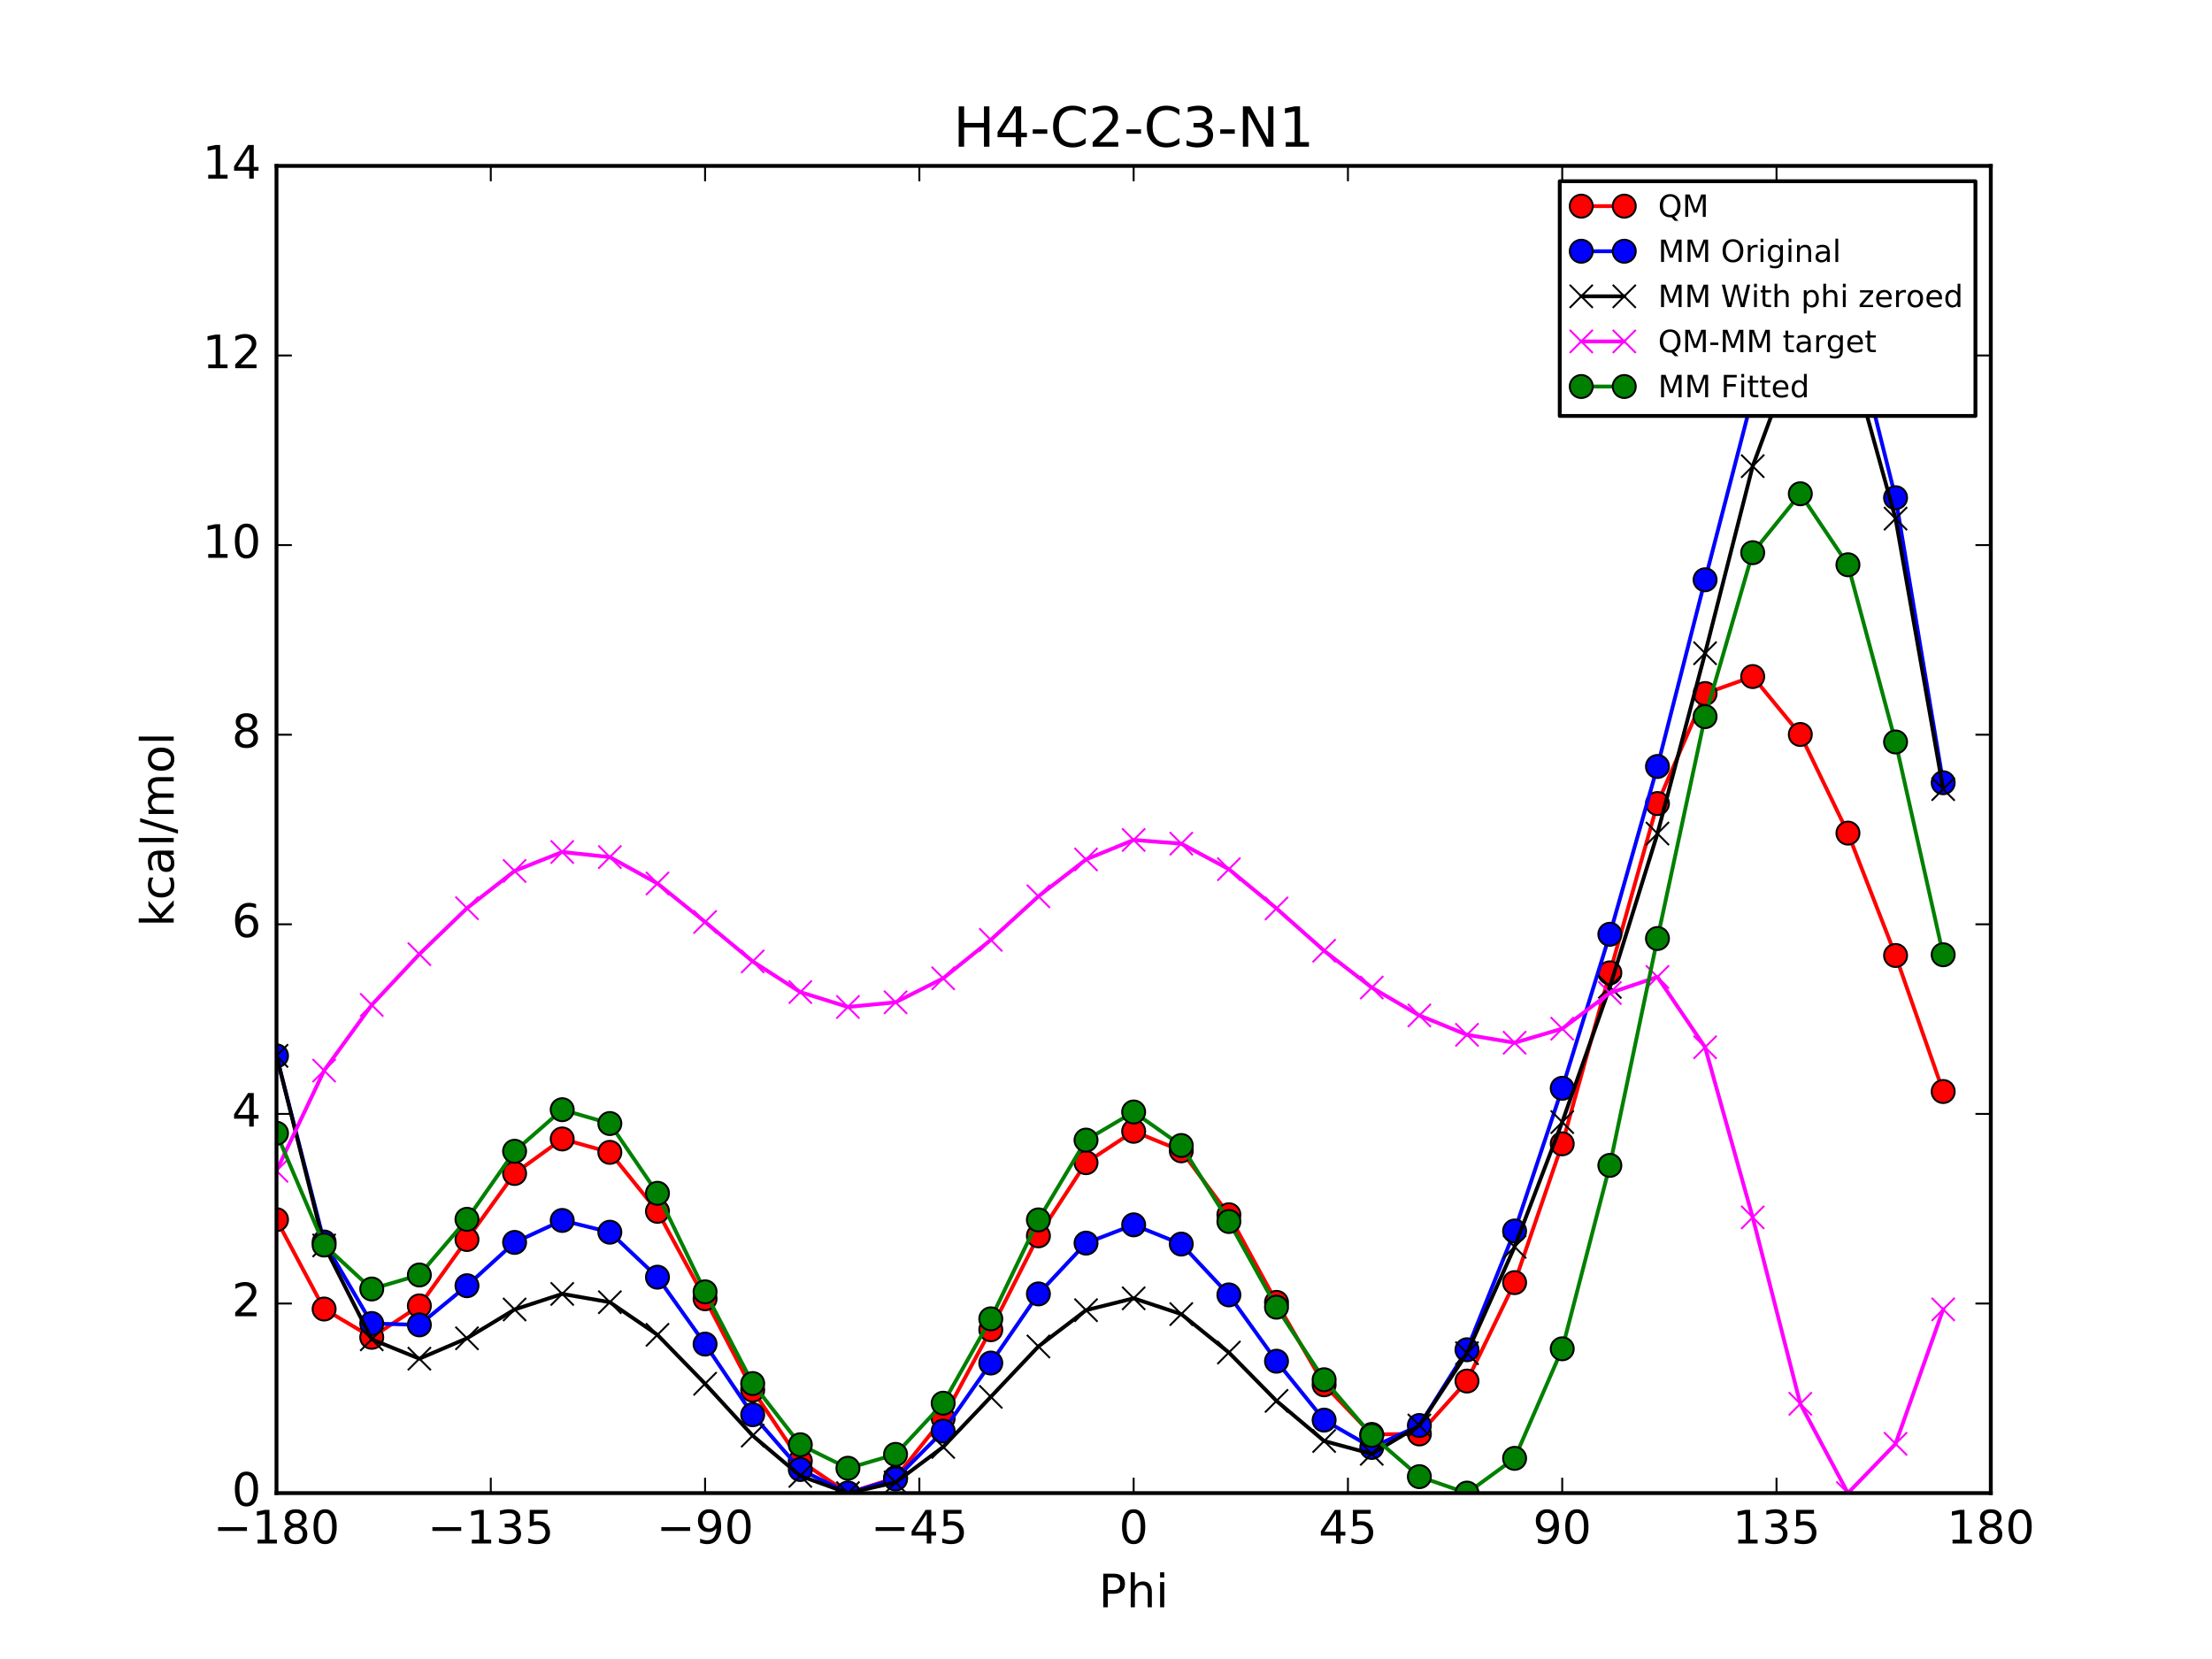 <?xml version="1.0" encoding="utf-8" standalone="no"?>
<!DOCTYPE svg PUBLIC "-//W3C//DTD SVG 1.1//EN"
  "http://www.w3.org/Graphics/SVG/1.1/DTD/svg11.dtd">
<!-- Created with matplotlib (http://matplotlib.org/) -->
<svg height="432pt" version="1.1" viewBox="0 0 576 432" width="576pt" xmlns="http://www.w3.org/2000/svg" xmlns:xlink="http://www.w3.org/1999/xlink">
 <defs>
  <style type="text/css">
*{stroke-linecap:butt;stroke-linejoin:round;stroke-miterlimit:100000;}
  </style>
 </defs>
 <g id="figure_1">
  <g id="patch_1">
   <path d="M 0 432 
L 576 432 
L 576 0 
L 0 0 
z
" style="fill:#ffffff;"/>
  </g>
  <g id="axes_1">
   <g id="patch_2">
    <path d="M 72 388.8 
L 518.4 388.8 
L 518.4 43.2 
L 72 43.2 
z
" style="fill:#ffffff;"/>
   </g>
   <g id="line2d_1">
    <path clip-path="url(#pd056f10417)" d="M 72 317.593 
L 84.4 340.87 
L 96.8 348.231 
L 109.2 340.047 
L 121.6 322.767 
L 134 305.57 
L 146.4 296.583 
L 158.8 300.067 
L 171.2 315.427 
L 183.6 338.194 
L 196 361.983 
L 208.4 380.447 
L 220.8 388.8 
L 233.2 384.807 
L 245.6 369.32 
L 258 346.264 
L 270.4 321.808 
L 282.8 302.76 
L 295.2 294.588 
L 307.6 299.667 
L 320 316.321 
L 332.4 339.134 
L 344.8 360.598 
L 357.2 373.521 
L 369.6 373.401 
L 382 359.623 
L 394.4 333.989 
L 406.8 297.847 
L 419.2 253.33 
L 431.6 209.239 
L 444 180.597 
L 456.4 176.173 
L 468.8 191.254 
L 481.2 216.94 
L 493.6 248.807 
L 506 284.229 
" style="fill:none;stroke:#ff0000;stroke-linecap:square;"/>
    <defs>
     <path d="M 0 3 
C 0.796 3 1.559 2.684 2.121 2.121 
C 2.684 1.559 3 0.796 3 0 
C 3 -0.796 2.684 -1.559 2.121 -2.121 
C 1.559 -2.684 0.796 -3 0 -3 
C -0.796 -3 -1.559 -2.684 -2.121 -2.121 
C -2.684 -1.559 -3 -0.796 -3 0 
C -3 0.796 -2.684 1.559 -2.121 2.121 
C -1.559 2.684 -0.796 3 0 3 
z
" id="m672ac091f4" style="stroke:#000000;stroke-width:0.5;"/>
    </defs>
    <g clip-path="url(#pd056f10417)">
     <use style="fill:#ff0000;stroke:#000000;stroke-width:0.5;" x="72" xlink:href="#m672ac091f4" y="317.593"/>
     <use style="fill:#ff0000;stroke:#000000;stroke-width:0.5;" x="84.4" xlink:href="#m672ac091f4" y="340.87"/>
     <use style="fill:#ff0000;stroke:#000000;stroke-width:0.5;" x="96.8" xlink:href="#m672ac091f4" y="348.231"/>
     <use style="fill:#ff0000;stroke:#000000;stroke-width:0.5;" x="109.2" xlink:href="#m672ac091f4" y="340.047"/>
     <use style="fill:#ff0000;stroke:#000000;stroke-width:0.5;" x="121.6" xlink:href="#m672ac091f4" y="322.767"/>
     <use style="fill:#ff0000;stroke:#000000;stroke-width:0.5;" x="134" xlink:href="#m672ac091f4" y="305.57"/>
     <use style="fill:#ff0000;stroke:#000000;stroke-width:0.5;" x="146.4" xlink:href="#m672ac091f4" y="296.583"/>
     <use style="fill:#ff0000;stroke:#000000;stroke-width:0.5;" x="158.8" xlink:href="#m672ac091f4" y="300.067"/>
     <use style="fill:#ff0000;stroke:#000000;stroke-width:0.5;" x="171.2" xlink:href="#m672ac091f4" y="315.427"/>
     <use style="fill:#ff0000;stroke:#000000;stroke-width:0.5;" x="183.6" xlink:href="#m672ac091f4" y="338.194"/>
     <use style="fill:#ff0000;stroke:#000000;stroke-width:0.5;" x="196" xlink:href="#m672ac091f4" y="361.983"/>
     <use style="fill:#ff0000;stroke:#000000;stroke-width:0.5;" x="208.4" xlink:href="#m672ac091f4" y="380.447"/>
     <use style="fill:#ff0000;stroke:#000000;stroke-width:0.5;" x="220.8" xlink:href="#m672ac091f4" y="388.8"/>
     <use style="fill:#ff0000;stroke:#000000;stroke-width:0.5;" x="233.2" xlink:href="#m672ac091f4" y="384.807"/>
     <use style="fill:#ff0000;stroke:#000000;stroke-width:0.5;" x="245.6" xlink:href="#m672ac091f4" y="369.32"/>
     <use style="fill:#ff0000;stroke:#000000;stroke-width:0.5;" x="258" xlink:href="#m672ac091f4" y="346.264"/>
     <use style="fill:#ff0000;stroke:#000000;stroke-width:0.5;" x="270.4" xlink:href="#m672ac091f4" y="321.808"/>
     <use style="fill:#ff0000;stroke:#000000;stroke-width:0.5;" x="282.8" xlink:href="#m672ac091f4" y="302.76"/>
     <use style="fill:#ff0000;stroke:#000000;stroke-width:0.5;" x="295.2" xlink:href="#m672ac091f4" y="294.588"/>
     <use style="fill:#ff0000;stroke:#000000;stroke-width:0.5;" x="307.6" xlink:href="#m672ac091f4" y="299.667"/>
     <use style="fill:#ff0000;stroke:#000000;stroke-width:0.5;" x="320" xlink:href="#m672ac091f4" y="316.321"/>
     <use style="fill:#ff0000;stroke:#000000;stroke-width:0.5;" x="332.4" xlink:href="#m672ac091f4" y="339.134"/>
     <use style="fill:#ff0000;stroke:#000000;stroke-width:0.5;" x="344.8" xlink:href="#m672ac091f4" y="360.598"/>
     <use style="fill:#ff0000;stroke:#000000;stroke-width:0.5;" x="357.2" xlink:href="#m672ac091f4" y="373.521"/>
     <use style="fill:#ff0000;stroke:#000000;stroke-width:0.5;" x="369.6" xlink:href="#m672ac091f4" y="373.401"/>
     <use style="fill:#ff0000;stroke:#000000;stroke-width:0.5;" x="382" xlink:href="#m672ac091f4" y="359.623"/>
     <use style="fill:#ff0000;stroke:#000000;stroke-width:0.5;" x="394.4" xlink:href="#m672ac091f4" y="333.989"/>
     <use style="fill:#ff0000;stroke:#000000;stroke-width:0.5;" x="406.8" xlink:href="#m672ac091f4" y="297.847"/>
     <use style="fill:#ff0000;stroke:#000000;stroke-width:0.5;" x="419.2" xlink:href="#m672ac091f4" y="253.33"/>
     <use style="fill:#ff0000;stroke:#000000;stroke-width:0.5;" x="431.6" xlink:href="#m672ac091f4" y="209.239"/>
     <use style="fill:#ff0000;stroke:#000000;stroke-width:0.5;" x="444" xlink:href="#m672ac091f4" y="180.597"/>
     <use style="fill:#ff0000;stroke:#000000;stroke-width:0.5;" x="456.4" xlink:href="#m672ac091f4" y="176.173"/>
     <use style="fill:#ff0000;stroke:#000000;stroke-width:0.5;" x="468.8" xlink:href="#m672ac091f4" y="191.254"/>
     <use style="fill:#ff0000;stroke:#000000;stroke-width:0.5;" x="481.2" xlink:href="#m672ac091f4" y="216.94"/>
     <use style="fill:#ff0000;stroke:#000000;stroke-width:0.5;" x="493.6" xlink:href="#m672ac091f4" y="248.807"/>
     <use style="fill:#ff0000;stroke:#000000;stroke-width:0.5;" x="506" xlink:href="#m672ac091f4" y="284.229"/>
    </g>
   </g>
   <g id="line2d_2">
    <path clip-path="url(#pd056f10417)" d="M 72 274.937 
L 84.4 323.409 
L 96.8 344.635 
L 109.2 344.995 
L 121.6 334.799 
L 134 323.522 
L 146.4 317.8 
L 158.8 320.861 
L 171.2 332.574 
L 183.6 349.997 
L 196 368.393 
L 208.4 382.655 
L 220.8 388.8 
L 233.2 385.119 
L 245.6 372.659 
L 258 354.934 
L 270.4 336.932 
L 282.8 323.704 
L 295.2 318.946 
L 307.6 323.954 
L 320 337.187 
L 332.4 354.458 
L 344.8 369.791 
L 357.2 376.912 
L 369.6 371.196 
L 382 351.471 
L 394.4 320.553 
L 406.8 283.388 
L 419.2 243.283 
L 431.6 199.588 
L 444 150.971 
L 456.4 103.154 
L 468.8 72.905 
L 481.2 80.02 
L 493.6 129.603 
L 506 203.823 
" style="fill:none;stroke:#0000ff;stroke-linecap:square;"/>
    <defs>
     <path d="M 0 3 
C 0.796 3 1.559 2.684 2.121 2.121 
C 2.684 1.559 3 0.796 3 0 
C 3 -0.796 2.684 -1.559 2.121 -2.121 
C 1.559 -2.684 0.796 -3 0 -3 
C -0.796 -3 -1.559 -2.684 -2.121 -2.121 
C -2.684 -1.559 -3 -0.796 -3 0 
C -3 0.796 -2.684 1.559 -2.121 2.121 
C -1.559 2.684 -0.796 3 0 3 
z
" id="m384db925ff" style="stroke:#000000;stroke-width:0.5;"/>
    </defs>
    <g clip-path="url(#pd056f10417)">
     <use style="fill:#0000ff;stroke:#000000;stroke-width:0.5;" x="72" xlink:href="#m384db925ff" y="274.937"/>
     <use style="fill:#0000ff;stroke:#000000;stroke-width:0.5;" x="84.4" xlink:href="#m384db925ff" y="323.409"/>
     <use style="fill:#0000ff;stroke:#000000;stroke-width:0.5;" x="96.8" xlink:href="#m384db925ff" y="344.635"/>
     <use style="fill:#0000ff;stroke:#000000;stroke-width:0.5;" x="109.2" xlink:href="#m384db925ff" y="344.995"/>
     <use style="fill:#0000ff;stroke:#000000;stroke-width:0.5;" x="121.6" xlink:href="#m384db925ff" y="334.799"/>
     <use style="fill:#0000ff;stroke:#000000;stroke-width:0.5;" x="134" xlink:href="#m384db925ff" y="323.522"/>
     <use style="fill:#0000ff;stroke:#000000;stroke-width:0.5;" x="146.4" xlink:href="#m384db925ff" y="317.8"/>
     <use style="fill:#0000ff;stroke:#000000;stroke-width:0.5;" x="158.8" xlink:href="#m384db925ff" y="320.861"/>
     <use style="fill:#0000ff;stroke:#000000;stroke-width:0.5;" x="171.2" xlink:href="#m384db925ff" y="332.574"/>
     <use style="fill:#0000ff;stroke:#000000;stroke-width:0.5;" x="183.6" xlink:href="#m384db925ff" y="349.997"/>
     <use style="fill:#0000ff;stroke:#000000;stroke-width:0.5;" x="196" xlink:href="#m384db925ff" y="368.393"/>
     <use style="fill:#0000ff;stroke:#000000;stroke-width:0.5;" x="208.4" xlink:href="#m384db925ff" y="382.655"/>
     <use style="fill:#0000ff;stroke:#000000;stroke-width:0.5;" x="220.8" xlink:href="#m384db925ff" y="388.8"/>
     <use style="fill:#0000ff;stroke:#000000;stroke-width:0.5;" x="233.2" xlink:href="#m384db925ff" y="385.119"/>
     <use style="fill:#0000ff;stroke:#000000;stroke-width:0.5;" x="245.6" xlink:href="#m384db925ff" y="372.659"/>
     <use style="fill:#0000ff;stroke:#000000;stroke-width:0.5;" x="258" xlink:href="#m384db925ff" y="354.934"/>
     <use style="fill:#0000ff;stroke:#000000;stroke-width:0.5;" x="270.4" xlink:href="#m384db925ff" y="336.932"/>
     <use style="fill:#0000ff;stroke:#000000;stroke-width:0.5;" x="282.8" xlink:href="#m384db925ff" y="323.704"/>
     <use style="fill:#0000ff;stroke:#000000;stroke-width:0.5;" x="295.2" xlink:href="#m384db925ff" y="318.946"/>
     <use style="fill:#0000ff;stroke:#000000;stroke-width:0.5;" x="307.6" xlink:href="#m384db925ff" y="323.954"/>
     <use style="fill:#0000ff;stroke:#000000;stroke-width:0.5;" x="320" xlink:href="#m384db925ff" y="337.187"/>
     <use style="fill:#0000ff;stroke:#000000;stroke-width:0.5;" x="332.4" xlink:href="#m384db925ff" y="354.458"/>
     <use style="fill:#0000ff;stroke:#000000;stroke-width:0.5;" x="344.8" xlink:href="#m384db925ff" y="369.791"/>
     <use style="fill:#0000ff;stroke:#000000;stroke-width:0.5;" x="357.2" xlink:href="#m384db925ff" y="376.912"/>
     <use style="fill:#0000ff;stroke:#000000;stroke-width:0.5;" x="369.6" xlink:href="#m384db925ff" y="371.196"/>
     <use style="fill:#0000ff;stroke:#000000;stroke-width:0.5;" x="382" xlink:href="#m384db925ff" y="351.471"/>
     <use style="fill:#0000ff;stroke:#000000;stroke-width:0.5;" x="394.4" xlink:href="#m384db925ff" y="320.553"/>
     <use style="fill:#0000ff;stroke:#000000;stroke-width:0.5;" x="406.8" xlink:href="#m384db925ff" y="283.388"/>
     <use style="fill:#0000ff;stroke:#000000;stroke-width:0.5;" x="419.2" xlink:href="#m384db925ff" y="243.283"/>
     <use style="fill:#0000ff;stroke:#000000;stroke-width:0.5;" x="431.6" xlink:href="#m384db925ff" y="199.588"/>
     <use style="fill:#0000ff;stroke:#000000;stroke-width:0.5;" x="444" xlink:href="#m384db925ff" y="150.971"/>
     <use style="fill:#0000ff;stroke:#000000;stroke-width:0.5;" x="456.4" xlink:href="#m384db925ff" y="103.154"/>
     <use style="fill:#0000ff;stroke:#000000;stroke-width:0.5;" x="468.8" xlink:href="#m384db925ff" y="72.905"/>
     <use style="fill:#0000ff;stroke:#000000;stroke-width:0.5;" x="481.2" xlink:href="#m384db925ff" y="80.02"/>
     <use style="fill:#0000ff;stroke:#000000;stroke-width:0.5;" x="493.6" xlink:href="#m384db925ff" y="129.603"/>
     <use style="fill:#0000ff;stroke:#000000;stroke-width:0.5;" x="506" xlink:href="#m384db925ff" y="203.823"/>
    </g>
   </g>
   <g id="line2d_3">
    <path clip-path="url(#pd056f10417)" d="M 72 274.937 
L 84.4 324.308 
L 96.8 348.756 
L 109.2 353.797 
L 121.6 348.486 
L 134 340.991 
L 146.4 336.933 
L 158.8 339.094 
L 171.2 347.586 
L 183.6 360.328 
L 196 373.838 
L 208.4 384.319 
L 220.8 388.8 
L 233.2 386.018 
L 245.6 376.779 
L 258 363.735 
L 270.4 350.619 
L 282.8 341.172 
L 295.2 338.078 
L 307.6 342.188 
L 320 352.198 
L 332.4 364.789 
L 344.8 375.236 
L 357.2 378.576 
L 369.6 371.196 
L 382 352.371 
L 394.4 324.673 
L 406.8 292.189 
L 419.2 256.97 
L 431.6 217.056 
L 444 170.103 
L 456.4 121.387 
L 468.8 87.917 
L 481.2 90.351 
L 493.6 135.048 
L 506 205.487 
" style="fill:none;stroke:#000000;stroke-linecap:square;"/>
    <defs>
     <path d="M -3 3 
L 3 -3 
M -3 -3 
L 3 3 
" id="m8e2f7169d7" style="stroke:#000000;stroke-width:0.5;"/>
    </defs>
    <g clip-path="url(#pd056f10417)">
     <use style="stroke:#000000;stroke-width:0.5;" x="72" xlink:href="#m8e2f7169d7" y="274.937"/>
     <use style="stroke:#000000;stroke-width:0.5;" x="84.4" xlink:href="#m8e2f7169d7" y="324.308"/>
     <use style="stroke:#000000;stroke-width:0.5;" x="96.8" xlink:href="#m8e2f7169d7" y="348.756"/>
     <use style="stroke:#000000;stroke-width:0.5;" x="109.2" xlink:href="#m8e2f7169d7" y="353.797"/>
     <use style="stroke:#000000;stroke-width:0.5;" x="121.6" xlink:href="#m8e2f7169d7" y="348.486"/>
     <use style="stroke:#000000;stroke-width:0.5;" x="134" xlink:href="#m8e2f7169d7" y="340.991"/>
     <use style="stroke:#000000;stroke-width:0.5;" x="146.4" xlink:href="#m8e2f7169d7" y="336.933"/>
     <use style="stroke:#000000;stroke-width:0.5;" x="158.8" xlink:href="#m8e2f7169d7" y="339.094"/>
     <use style="stroke:#000000;stroke-width:0.5;" x="171.2" xlink:href="#m8e2f7169d7" y="347.586"/>
     <use style="stroke:#000000;stroke-width:0.5;" x="183.6" xlink:href="#m8e2f7169d7" y="360.328"/>
     <use style="stroke:#000000;stroke-width:0.5;" x="196" xlink:href="#m8e2f7169d7" y="373.838"/>
     <use style="stroke:#000000;stroke-width:0.5;" x="208.4" xlink:href="#m8e2f7169d7" y="384.319"/>
     <use style="stroke:#000000;stroke-width:0.5;" x="220.8" xlink:href="#m8e2f7169d7" y="388.8"/>
     <use style="stroke:#000000;stroke-width:0.5;" x="233.2" xlink:href="#m8e2f7169d7" y="386.018"/>
     <use style="stroke:#000000;stroke-width:0.5;" x="245.6" xlink:href="#m8e2f7169d7" y="376.779"/>
     <use style="stroke:#000000;stroke-width:0.5;" x="258" xlink:href="#m8e2f7169d7" y="363.735"/>
     <use style="stroke:#000000;stroke-width:0.5;" x="270.4" xlink:href="#m8e2f7169d7" y="350.619"/>
     <use style="stroke:#000000;stroke-width:0.5;" x="282.8" xlink:href="#m8e2f7169d7" y="341.172"/>
     <use style="stroke:#000000;stroke-width:0.5;" x="295.2" xlink:href="#m8e2f7169d7" y="338.078"/>
     <use style="stroke:#000000;stroke-width:0.5;" x="307.6" xlink:href="#m8e2f7169d7" y="342.188"/>
     <use style="stroke:#000000;stroke-width:0.5;" x="320" xlink:href="#m8e2f7169d7" y="352.198"/>
     <use style="stroke:#000000;stroke-width:0.5;" x="332.4" xlink:href="#m8e2f7169d7" y="364.789"/>
     <use style="stroke:#000000;stroke-width:0.5;" x="344.8" xlink:href="#m8e2f7169d7" y="375.236"/>
     <use style="stroke:#000000;stroke-width:0.5;" x="357.2" xlink:href="#m8e2f7169d7" y="378.576"/>
     <use style="stroke:#000000;stroke-width:0.5;" x="369.6" xlink:href="#m8e2f7169d7" y="371.196"/>
     <use style="stroke:#000000;stroke-width:0.5;" x="382" xlink:href="#m8e2f7169d7" y="352.371"/>
     <use style="stroke:#000000;stroke-width:0.5;" x="394.4" xlink:href="#m8e2f7169d7" y="324.673"/>
     <use style="stroke:#000000;stroke-width:0.5;" x="406.8" xlink:href="#m8e2f7169d7" y="292.189"/>
     <use style="stroke:#000000;stroke-width:0.5;" x="419.2" xlink:href="#m8e2f7169d7" y="256.97"/>
     <use style="stroke:#000000;stroke-width:0.5;" x="431.6" xlink:href="#m8e2f7169d7" y="217.056"/>
     <use style="stroke:#000000;stroke-width:0.5;" x="444" xlink:href="#m8e2f7169d7" y="170.103"/>
     <use style="stroke:#000000;stroke-width:0.5;" x="456.4" xlink:href="#m8e2f7169d7" y="121.387"/>
     <use style="stroke:#000000;stroke-width:0.5;" x="468.8" xlink:href="#m8e2f7169d7" y="87.917"/>
     <use style="stroke:#000000;stroke-width:0.5;" x="481.2" xlink:href="#m8e2f7169d7" y="90.351"/>
     <use style="stroke:#000000;stroke-width:0.5;" x="493.6" xlink:href="#m8e2f7169d7" y="135.048"/>
     <use style="stroke:#000000;stroke-width:0.5;" x="506" xlink:href="#m8e2f7169d7" y="205.487"/>
    </g>
   </g>
   <g id="line2d_4">
    <path clip-path="url(#pd056f10417)" d="M 72 304.867 
L 84.4 278.774 
L 96.8 261.686 
L 109.2 248.461 
L 121.6 236.492 
L 134 226.791 
L 146.4 221.861 
L 158.8 223.184 
L 171.2 230.053 
L 183.6 240.078 
L 196 250.356 
L 208.4 258.339 
L 220.8 262.211 
L 233.2 261 
L 245.6 254.752 
L 258 244.74 
L 270.4 233.401 
L 282.8 223.799 
L 295.2 218.721 
L 307.6 219.691 
L 320 226.334 
L 332.4 236.557 
L 344.8 247.573 
L 357.2 257.156 
L 369.6 264.416 
L 382 269.463 
L 394.4 271.526 
L 406.8 267.869 
L 419.2 258.572 
L 431.6 254.395 
L 444 272.705 
L 456.4 316.997 
L 468.8 365.548 
L 481.2 388.8 
L 493.6 375.97 
L 506 340.953 
" style="fill:none;stroke:#ff00ff;stroke-linecap:square;"/>
    <defs>
     <path d="M -3 3 
L 3 -3 
M -3 -3 
L 3 3 
" id="md97c7e3483" style="stroke:#ff00ff;stroke-width:0.5;"/>
    </defs>
    <g clip-path="url(#pd056f10417)">
     <use style="fill:#ff00ff;stroke:#ff00ff;stroke-width:0.5;" x="72" xlink:href="#md97c7e3483" y="304.867"/>
     <use style="fill:#ff00ff;stroke:#ff00ff;stroke-width:0.5;" x="84.4" xlink:href="#md97c7e3483" y="278.774"/>
     <use style="fill:#ff00ff;stroke:#ff00ff;stroke-width:0.5;" x="96.8" xlink:href="#md97c7e3483" y="261.686"/>
     <use style="fill:#ff00ff;stroke:#ff00ff;stroke-width:0.5;" x="109.2" xlink:href="#md97c7e3483" y="248.461"/>
     <use style="fill:#ff00ff;stroke:#ff00ff;stroke-width:0.5;" x="121.6" xlink:href="#md97c7e3483" y="236.492"/>
     <use style="fill:#ff00ff;stroke:#ff00ff;stroke-width:0.5;" x="134" xlink:href="#md97c7e3483" y="226.791"/>
     <use style="fill:#ff00ff;stroke:#ff00ff;stroke-width:0.5;" x="146.4" xlink:href="#md97c7e3483" y="221.861"/>
     <use style="fill:#ff00ff;stroke:#ff00ff;stroke-width:0.5;" x="158.8" xlink:href="#md97c7e3483" y="223.184"/>
     <use style="fill:#ff00ff;stroke:#ff00ff;stroke-width:0.5;" x="171.2" xlink:href="#md97c7e3483" y="230.053"/>
     <use style="fill:#ff00ff;stroke:#ff00ff;stroke-width:0.5;" x="183.6" xlink:href="#md97c7e3483" y="240.078"/>
     <use style="fill:#ff00ff;stroke:#ff00ff;stroke-width:0.5;" x="196" xlink:href="#md97c7e3483" y="250.356"/>
     <use style="fill:#ff00ff;stroke:#ff00ff;stroke-width:0.5;" x="208.4" xlink:href="#md97c7e3483" y="258.339"/>
     <use style="fill:#ff00ff;stroke:#ff00ff;stroke-width:0.5;" x="220.8" xlink:href="#md97c7e3483" y="262.211"/>
     <use style="fill:#ff00ff;stroke:#ff00ff;stroke-width:0.5;" x="233.2" xlink:href="#md97c7e3483" y="261"/>
     <use style="fill:#ff00ff;stroke:#ff00ff;stroke-width:0.5;" x="245.6" xlink:href="#md97c7e3483" y="254.752"/>
     <use style="fill:#ff00ff;stroke:#ff00ff;stroke-width:0.5;" x="258" xlink:href="#md97c7e3483" y="244.74"/>
     <use style="fill:#ff00ff;stroke:#ff00ff;stroke-width:0.5;" x="270.4" xlink:href="#md97c7e3483" y="233.401"/>
     <use style="fill:#ff00ff;stroke:#ff00ff;stroke-width:0.5;" x="282.8" xlink:href="#md97c7e3483" y="223.799"/>
     <use style="fill:#ff00ff;stroke:#ff00ff;stroke-width:0.5;" x="295.2" xlink:href="#md97c7e3483" y="218.721"/>
     <use style="fill:#ff00ff;stroke:#ff00ff;stroke-width:0.5;" x="307.6" xlink:href="#md97c7e3483" y="219.691"/>
     <use style="fill:#ff00ff;stroke:#ff00ff;stroke-width:0.5;" x="320" xlink:href="#md97c7e3483" y="226.334"/>
     <use style="fill:#ff00ff;stroke:#ff00ff;stroke-width:0.5;" x="332.4" xlink:href="#md97c7e3483" y="236.557"/>
     <use style="fill:#ff00ff;stroke:#ff00ff;stroke-width:0.5;" x="344.8" xlink:href="#md97c7e3483" y="247.573"/>
     <use style="fill:#ff00ff;stroke:#ff00ff;stroke-width:0.5;" x="357.2" xlink:href="#md97c7e3483" y="257.156"/>
     <use style="fill:#ff00ff;stroke:#ff00ff;stroke-width:0.5;" x="369.6" xlink:href="#md97c7e3483" y="264.416"/>
     <use style="fill:#ff00ff;stroke:#ff00ff;stroke-width:0.5;" x="382" xlink:href="#md97c7e3483" y="269.463"/>
     <use style="fill:#ff00ff;stroke:#ff00ff;stroke-width:0.5;" x="394.4" xlink:href="#md97c7e3483" y="271.526"/>
     <use style="fill:#ff00ff;stroke:#ff00ff;stroke-width:0.5;" x="406.8" xlink:href="#md97c7e3483" y="267.869"/>
     <use style="fill:#ff00ff;stroke:#ff00ff;stroke-width:0.5;" x="419.2" xlink:href="#md97c7e3483" y="258.572"/>
     <use style="fill:#ff00ff;stroke:#ff00ff;stroke-width:0.5;" x="431.6" xlink:href="#md97c7e3483" y="254.395"/>
     <use style="fill:#ff00ff;stroke:#ff00ff;stroke-width:0.5;" x="444" xlink:href="#md97c7e3483" y="272.705"/>
     <use style="fill:#ff00ff;stroke:#ff00ff;stroke-width:0.5;" x="456.4" xlink:href="#md97c7e3483" y="316.997"/>
     <use style="fill:#ff00ff;stroke:#ff00ff;stroke-width:0.5;" x="468.8" xlink:href="#md97c7e3483" y="365.548"/>
     <use style="fill:#ff00ff;stroke:#ff00ff;stroke-width:0.5;" x="481.2" xlink:href="#md97c7e3483" y="388.8"/>
     <use style="fill:#ff00ff;stroke:#ff00ff;stroke-width:0.5;" x="493.6" xlink:href="#md97c7e3483" y="375.97"/>
     <use style="fill:#ff00ff;stroke:#ff00ff;stroke-width:0.5;" x="506" xlink:href="#md97c7e3483" y="340.953"/>
    </g>
   </g>
   <g id="line2d_5">
    <path clip-path="url(#pd056f10417)" d="M 72 295.094 
L 84.4 324.211 
L 96.8 335.653 
L 109.2 332.003 
L 121.6 317.505 
L 134 299.787 
L 146.4 288.962 
L 158.8 292.566 
L 171.2 310.733 
L 183.6 336.387 
L 196 360.273 
L 208.4 376.207 
L 220.8 382.326 
L 233.2 378.718 
L 245.6 365.392 
L 258 343.422 
L 270.4 317.658 
L 282.8 296.88 
L 295.2 289.557 
L 307.6 298.286 
L 320 318.075 
L 332.4 340.392 
L 344.8 359.281 
L 357.2 373.769 
L 369.6 384.516 
L 382 388.8 
L 394.4 379.752 
L 406.8 351.223 
L 419.2 303.462 
L 431.6 244.385 
L 444 186.61 
L 456.4 143.918 
L 468.8 128.579 
L 481.2 147.062 
L 493.6 193.205 
L 506 248.617 
" style="fill:none;stroke:#008000;stroke-linecap:square;"/>
    <defs>
     <path d="M 0 3 
C 0.796 3 1.559 2.684 2.121 2.121 
C 2.684 1.559 3 0.796 3 0 
C 3 -0.796 2.684 -1.559 2.121 -2.121 
C 1.559 -2.684 0.796 -3 0 -3 
C -0.796 -3 -1.559 -2.684 -2.121 -2.121 
C -2.684 -1.559 -3 -0.796 -3 0 
C -3 0.796 -2.684 1.559 -2.121 2.121 
C -1.559 2.684 -0.796 3 0 3 
z
" id="m52a4e4f4b8" style="stroke:#000000;stroke-width:0.5;"/>
    </defs>
    <g clip-path="url(#pd056f10417)">
     <use style="fill:#008000;stroke:#000000;stroke-width:0.5;" x="72" xlink:href="#m52a4e4f4b8" y="295.094"/>
     <use style="fill:#008000;stroke:#000000;stroke-width:0.5;" x="84.4" xlink:href="#m52a4e4f4b8" y="324.211"/>
     <use style="fill:#008000;stroke:#000000;stroke-width:0.5;" x="96.8" xlink:href="#m52a4e4f4b8" y="335.653"/>
     <use style="fill:#008000;stroke:#000000;stroke-width:0.5;" x="109.2" xlink:href="#m52a4e4f4b8" y="332.003"/>
     <use style="fill:#008000;stroke:#000000;stroke-width:0.5;" x="121.6" xlink:href="#m52a4e4f4b8" y="317.505"/>
     <use style="fill:#008000;stroke:#000000;stroke-width:0.5;" x="134" xlink:href="#m52a4e4f4b8" y="299.787"/>
     <use style="fill:#008000;stroke:#000000;stroke-width:0.5;" x="146.4" xlink:href="#m52a4e4f4b8" y="288.962"/>
     <use style="fill:#008000;stroke:#000000;stroke-width:0.5;" x="158.8" xlink:href="#m52a4e4f4b8" y="292.566"/>
     <use style="fill:#008000;stroke:#000000;stroke-width:0.5;" x="171.2" xlink:href="#m52a4e4f4b8" y="310.733"/>
     <use style="fill:#008000;stroke:#000000;stroke-width:0.5;" x="183.6" xlink:href="#m52a4e4f4b8" y="336.387"/>
     <use style="fill:#008000;stroke:#000000;stroke-width:0.5;" x="196" xlink:href="#m52a4e4f4b8" y="360.273"/>
     <use style="fill:#008000;stroke:#000000;stroke-width:0.5;" x="208.4" xlink:href="#m52a4e4f4b8" y="376.207"/>
     <use style="fill:#008000;stroke:#000000;stroke-width:0.5;" x="220.8" xlink:href="#m52a4e4f4b8" y="382.326"/>
     <use style="fill:#008000;stroke:#000000;stroke-width:0.5;" x="233.2" xlink:href="#m52a4e4f4b8" y="378.718"/>
     <use style="fill:#008000;stroke:#000000;stroke-width:0.5;" x="245.6" xlink:href="#m52a4e4f4b8" y="365.392"/>
     <use style="fill:#008000;stroke:#000000;stroke-width:0.5;" x="258" xlink:href="#m52a4e4f4b8" y="343.422"/>
     <use style="fill:#008000;stroke:#000000;stroke-width:0.5;" x="270.4" xlink:href="#m52a4e4f4b8" y="317.658"/>
     <use style="fill:#008000;stroke:#000000;stroke-width:0.5;" x="282.8" xlink:href="#m52a4e4f4b8" y="296.88"/>
     <use style="fill:#008000;stroke:#000000;stroke-width:0.5;" x="295.2" xlink:href="#m52a4e4f4b8" y="289.557"/>
     <use style="fill:#008000;stroke:#000000;stroke-width:0.5;" x="307.6" xlink:href="#m52a4e4f4b8" y="298.286"/>
     <use style="fill:#008000;stroke:#000000;stroke-width:0.5;" x="320" xlink:href="#m52a4e4f4b8" y="318.075"/>
     <use style="fill:#008000;stroke:#000000;stroke-width:0.5;" x="332.4" xlink:href="#m52a4e4f4b8" y="340.392"/>
     <use style="fill:#008000;stroke:#000000;stroke-width:0.5;" x="344.8" xlink:href="#m52a4e4f4b8" y="359.281"/>
     <use style="fill:#008000;stroke:#000000;stroke-width:0.5;" x="357.2" xlink:href="#m52a4e4f4b8" y="373.769"/>
     <use style="fill:#008000;stroke:#000000;stroke-width:0.5;" x="369.6" xlink:href="#m52a4e4f4b8" y="384.516"/>
     <use style="fill:#008000;stroke:#000000;stroke-width:0.5;" x="382" xlink:href="#m52a4e4f4b8" y="388.8"/>
     <use style="fill:#008000;stroke:#000000;stroke-width:0.5;" x="394.4" xlink:href="#m52a4e4f4b8" y="379.752"/>
     <use style="fill:#008000;stroke:#000000;stroke-width:0.5;" x="406.8" xlink:href="#m52a4e4f4b8" y="351.223"/>
     <use style="fill:#008000;stroke:#000000;stroke-width:0.5;" x="419.2" xlink:href="#m52a4e4f4b8" y="303.462"/>
     <use style="fill:#008000;stroke:#000000;stroke-width:0.5;" x="431.6" xlink:href="#m52a4e4f4b8" y="244.385"/>
     <use style="fill:#008000;stroke:#000000;stroke-width:0.5;" x="444" xlink:href="#m52a4e4f4b8" y="186.61"/>
     <use style="fill:#008000;stroke:#000000;stroke-width:0.5;" x="456.4" xlink:href="#m52a4e4f4b8" y="143.918"/>
     <use style="fill:#008000;stroke:#000000;stroke-width:0.5;" x="468.8" xlink:href="#m52a4e4f4b8" y="128.579"/>
     <use style="fill:#008000;stroke:#000000;stroke-width:0.5;" x="481.2" xlink:href="#m52a4e4f4b8" y="147.062"/>
     <use style="fill:#008000;stroke:#000000;stroke-width:0.5;" x="493.6" xlink:href="#m52a4e4f4b8" y="193.205"/>
     <use style="fill:#008000;stroke:#000000;stroke-width:0.5;" x="506" xlink:href="#m52a4e4f4b8" y="248.617"/>
    </g>
   </g>
   <g id="patch_3">
    <path d="M 72 388.8 
L 518.4 388.8 
" style="fill:none;stroke:#000000;stroke-linecap:square;stroke-linejoin:miter;"/>
   </g>
   <g id="patch_4">
    <path d="M 72 388.8 
L 72 43.2 
" style="fill:none;stroke:#000000;stroke-linecap:square;stroke-linejoin:miter;"/>
   </g>
   <g id="patch_5">
    <path d="M 72 43.2 
L 518.4 43.2 
" style="fill:none;stroke:#000000;stroke-linecap:square;stroke-linejoin:miter;"/>
   </g>
   <g id="patch_6">
    <path d="M 518.4 388.8 
L 518.4 43.2 
" style="fill:none;stroke:#000000;stroke-linecap:square;stroke-linejoin:miter;"/>
   </g>
   <g id="matplotlib.axis_1">
    <g id="xtick_1">
     <g id="line2d_6">
      <defs>
       <path d="M 0 0 
L 0 -4 
" id="m79959f0408" style="stroke:#000000;stroke-width:0.5;"/>
      </defs>
      <g>
       <use style="stroke:#000000;stroke-width:0.5;" x="72.0" xlink:href="#m79959f0408" y="388.8"/>
      </g>
     </g>
     <g id="line2d_7">
      <defs>
       <path d="M 0 0 
L 0 4 
" id="meaa4a8ec0f" style="stroke:#000000;stroke-width:0.5;"/>
      </defs>
      <g>
       <use style="stroke:#000000;stroke-width:0.5;" x="72.0" xlink:href="#meaa4a8ec0f" y="43.2"/>
      </g>
     </g>
     <g id="text_1">
      <!-- −180 -->
      <defs>
       <path d="M 10.594 35.5 
L 73.188 35.5 
L 73.188 27.203 
L 10.594 27.203 
z
" id="BitstreamVeraSans-Roman-2212"/>
       <path d="M 31.781 34.625 
Q 24.75 34.625 20.719 30.859 
Q 16.703 27.094 16.703 20.516 
Q 16.703 13.922 20.719 10.156 
Q 24.75 6.391 31.781 6.391 
Q 38.812 6.391 42.859 10.172 
Q 46.922 13.969 46.922 20.516 
Q 46.922 27.094 42.891 30.859 
Q 38.875 34.625 31.781 34.625 
M 21.922 38.812 
Q 15.578 40.375 12.031 44.719 
Q 8.5 49.078 8.5 55.328 
Q 8.5 64.062 14.719 69.141 
Q 20.953 74.219 31.781 74.219 
Q 42.672 74.219 48.875 69.141 
Q 55.078 64.062 55.078 55.328 
Q 55.078 49.078 51.531 44.719 
Q 48 40.375 41.703 38.812 
Q 48.828 37.156 52.797 32.312 
Q 56.781 27.484 56.781 20.516 
Q 56.781 9.906 50.312 4.234 
Q 43.844 -1.422 31.781 -1.422 
Q 19.734 -1.422 13.25 4.234 
Q 6.781 9.906 6.781 20.516 
Q 6.781 27.484 10.781 32.312 
Q 14.797 37.156 21.922 38.812 
M 18.312 54.391 
Q 18.312 48.734 21.844 45.562 
Q 25.391 42.391 31.781 42.391 
Q 38.141 42.391 41.719 45.562 
Q 45.312 48.734 45.312 54.391 
Q 45.312 60.062 41.719 63.234 
Q 38.141 66.406 31.781 66.406 
Q 25.391 66.406 21.844 63.234 
Q 18.312 60.062 18.312 54.391 
" id="BitstreamVeraSans-Roman-38"/>
       <path d="M 31.781 66.406 
Q 24.172 66.406 20.328 58.906 
Q 16.5 51.422 16.5 36.375 
Q 16.5 21.391 20.328 13.891 
Q 24.172 6.391 31.781 6.391 
Q 39.453 6.391 43.281 13.891 
Q 47.125 21.391 47.125 36.375 
Q 47.125 51.422 43.281 58.906 
Q 39.453 66.406 31.781 66.406 
M 31.781 74.219 
Q 44.047 74.219 50.516 64.516 
Q 56.984 54.828 56.984 36.375 
Q 56.984 17.969 50.516 8.266 
Q 44.047 -1.422 31.781 -1.422 
Q 19.531 -1.422 13.062 8.266 
Q 6.594 17.969 6.594 36.375 
Q 6.594 54.828 13.062 64.516 
Q 19.531 74.219 31.781 74.219 
" id="BitstreamVeraSans-Roman-30"/>
       <path d="M 12.406 8.297 
L 28.516 8.297 
L 28.516 63.922 
L 10.984 60.406 
L 10.984 69.391 
L 28.422 72.906 
L 38.281 72.906 
L 38.281 8.297 
L 54.391 8.297 
L 54.391 0 
L 12.406 0 
z
" id="BitstreamVeraSans-Roman-31"/>
      </defs>
      <g transform="translate(55.52 401.918)scale(0.12 -0.12)">
       <use xlink:href="#BitstreamVeraSans-Roman-2212"/>
       <use x="83.789" xlink:href="#BitstreamVeraSans-Roman-31"/>
       <use x="147.412" xlink:href="#BitstreamVeraSans-Roman-38"/>
       <use x="211.035" xlink:href="#BitstreamVeraSans-Roman-30"/>
      </g>
     </g>
    </g>
    <g id="xtick_2">
     <g id="line2d_8">
      <g>
       <use style="stroke:#000000;stroke-width:0.5;" x="127.8" xlink:href="#m79959f0408" y="388.8"/>
      </g>
     </g>
     <g id="line2d_9">
      <g>
       <use style="stroke:#000000;stroke-width:0.5;" x="127.8" xlink:href="#meaa4a8ec0f" y="43.2"/>
      </g>
     </g>
     <g id="text_2">
      <!-- −135 -->
      <defs>
       <path d="M 10.797 72.906 
L 49.516 72.906 
L 49.516 64.594 
L 19.828 64.594 
L 19.828 46.734 
Q 21.969 47.469 24.109 47.828 
Q 26.266 48.188 28.422 48.188 
Q 40.625 48.188 47.75 41.5 
Q 54.891 34.812 54.891 23.391 
Q 54.891 11.625 47.562 5.094 
Q 40.234 -1.422 26.906 -1.422 
Q 22.312 -1.422 17.547 -0.641 
Q 12.797 0.141 7.719 1.703 
L 7.719 11.625 
Q 12.109 9.234 16.797 8.062 
Q 21.484 6.891 26.703 6.891 
Q 35.156 6.891 40.078 11.328 
Q 45.016 15.766 45.016 23.391 
Q 45.016 31 40.078 35.438 
Q 35.156 39.891 26.703 39.891 
Q 22.75 39.891 18.812 39.016 
Q 14.891 38.141 10.797 36.281 
z
" id="BitstreamVeraSans-Roman-35"/>
       <path d="M 40.578 39.312 
Q 47.656 37.797 51.625 33 
Q 55.609 28.219 55.609 21.188 
Q 55.609 10.406 48.188 4.484 
Q 40.766 -1.422 27.094 -1.422 
Q 22.516 -1.422 17.656 -0.516 
Q 12.797 0.391 7.625 2.203 
L 7.625 11.719 
Q 11.719 9.328 16.594 8.109 
Q 21.484 6.891 26.812 6.891 
Q 36.078 6.891 40.938 10.547 
Q 45.797 14.203 45.797 21.188 
Q 45.797 27.641 41.281 31.266 
Q 36.766 34.906 28.719 34.906 
L 20.219 34.906 
L 20.219 43.016 
L 29.109 43.016 
Q 36.375 43.016 40.234 45.922 
Q 44.094 48.828 44.094 54.297 
Q 44.094 59.906 40.109 62.906 
Q 36.141 65.922 28.719 65.922 
Q 24.656 65.922 20.016 65.031 
Q 15.375 64.156 9.812 62.312 
L 9.812 71.094 
Q 15.438 72.656 20.344 73.438 
Q 25.25 74.219 29.594 74.219 
Q 40.828 74.219 47.359 69.109 
Q 53.906 64.016 53.906 55.328 
Q 53.906 49.266 50.438 45.094 
Q 46.969 40.922 40.578 39.312 
" id="BitstreamVeraSans-Roman-33"/>
      </defs>
      <g transform="translate(111.32 401.918)scale(0.12 -0.12)">
       <use xlink:href="#BitstreamVeraSans-Roman-2212"/>
       <use x="83.789" xlink:href="#BitstreamVeraSans-Roman-31"/>
       <use x="147.412" xlink:href="#BitstreamVeraSans-Roman-33"/>
       <use x="211.035" xlink:href="#BitstreamVeraSans-Roman-35"/>
      </g>
     </g>
    </g>
    <g id="xtick_3">
     <g id="line2d_10">
      <g>
       <use style="stroke:#000000;stroke-width:0.5;" x="183.6" xlink:href="#m79959f0408" y="388.8"/>
      </g>
     </g>
     <g id="line2d_11">
      <g>
       <use style="stroke:#000000;stroke-width:0.5;" x="183.6" xlink:href="#meaa4a8ec0f" y="43.2"/>
      </g>
     </g>
     <g id="text_3">
      <!-- −90 -->
      <defs>
       <path d="M 10.984 1.516 
L 10.984 10.5 
Q 14.703 8.734 18.5 7.812 
Q 22.312 6.891 25.984 6.891 
Q 35.75 6.891 40.891 13.453 
Q 46.047 20.016 46.781 33.406 
Q 43.953 29.203 39.594 26.953 
Q 35.25 24.703 29.984 24.703 
Q 19.047 24.703 12.672 31.312 
Q 6.297 37.938 6.297 49.422 
Q 6.297 60.641 12.938 67.422 
Q 19.578 74.219 30.609 74.219 
Q 43.266 74.219 49.922 64.516 
Q 56.594 54.828 56.594 36.375 
Q 56.594 19.141 48.406 8.859 
Q 40.234 -1.422 26.422 -1.422 
Q 22.703 -1.422 18.891 -0.688 
Q 15.094 0.047 10.984 1.516 
M 30.609 32.422 
Q 37.25 32.422 41.125 36.953 
Q 45.016 41.5 45.016 49.422 
Q 45.016 57.281 41.125 61.844 
Q 37.25 66.406 30.609 66.406 
Q 23.969 66.406 20.094 61.844 
Q 16.219 57.281 16.219 49.422 
Q 16.219 41.5 20.094 36.953 
Q 23.969 32.422 30.609 32.422 
" id="BitstreamVeraSans-Roman-39"/>
      </defs>
      <g transform="translate(170.937 401.918)scale(0.12 -0.12)">
       <use xlink:href="#BitstreamVeraSans-Roman-2212"/>
       <use x="83.789" xlink:href="#BitstreamVeraSans-Roman-39"/>
       <use x="147.412" xlink:href="#BitstreamVeraSans-Roman-30"/>
      </g>
     </g>
    </g>
    <g id="xtick_4">
     <g id="line2d_12">
      <g>
       <use style="stroke:#000000;stroke-width:0.5;" x="239.4" xlink:href="#m79959f0408" y="388.8"/>
      </g>
     </g>
     <g id="line2d_13">
      <g>
       <use style="stroke:#000000;stroke-width:0.5;" x="239.4" xlink:href="#meaa4a8ec0f" y="43.2"/>
      </g>
     </g>
     <g id="text_4">
      <!-- −45 -->
      <defs>
       <path d="M 37.797 64.312 
L 12.891 25.391 
L 37.797 25.391 
z
M 35.203 72.906 
L 47.609 72.906 
L 47.609 25.391 
L 58.016 25.391 
L 58.016 17.188 
L 47.609 17.188 
L 47.609 0 
L 37.797 0 
L 37.797 17.188 
L 4.891 17.188 
L 4.891 26.703 
z
" id="BitstreamVeraSans-Roman-34"/>
      </defs>
      <g transform="translate(226.737 401.918)scale(0.12 -0.12)">
       <use xlink:href="#BitstreamVeraSans-Roman-2212"/>
       <use x="83.789" xlink:href="#BitstreamVeraSans-Roman-34"/>
       <use x="147.412" xlink:href="#BitstreamVeraSans-Roman-35"/>
      </g>
     </g>
    </g>
    <g id="xtick_5">
     <g id="line2d_14">
      <g>
       <use style="stroke:#000000;stroke-width:0.5;" x="295.2" xlink:href="#m79959f0408" y="388.8"/>
      </g>
     </g>
     <g id="line2d_15">
      <g>
       <use style="stroke:#000000;stroke-width:0.5;" x="295.2" xlink:href="#meaa4a8ec0f" y="43.2"/>
      </g>
     </g>
     <g id="text_5">
      <!-- 0 -->
      <g transform="translate(291.382 401.918)scale(0.12 -0.12)">
       <use xlink:href="#BitstreamVeraSans-Roman-30"/>
      </g>
     </g>
    </g>
    <g id="xtick_6">
     <g id="line2d_16">
      <g>
       <use style="stroke:#000000;stroke-width:0.5;" x="351.0" xlink:href="#m79959f0408" y="388.8"/>
      </g>
     </g>
     <g id="line2d_17">
      <g>
       <use style="stroke:#000000;stroke-width:0.5;" x="351.0" xlink:href="#meaa4a8ec0f" y="43.2"/>
      </g>
     </g>
     <g id="text_6">
      <!-- 45 -->
      <g transform="translate(343.365 401.918)scale(0.12 -0.12)">
       <use xlink:href="#BitstreamVeraSans-Roman-34"/>
       <use x="63.623" xlink:href="#BitstreamVeraSans-Roman-35"/>
      </g>
     </g>
    </g>
    <g id="xtick_7">
     <g id="line2d_18">
      <g>
       <use style="stroke:#000000;stroke-width:0.5;" x="406.8" xlink:href="#m79959f0408" y="388.8"/>
      </g>
     </g>
     <g id="line2d_19">
      <g>
       <use style="stroke:#000000;stroke-width:0.5;" x="406.8" xlink:href="#meaa4a8ec0f" y="43.2"/>
      </g>
     </g>
     <g id="text_7">
      <!-- 90 -->
      <g transform="translate(399.165 401.918)scale(0.12 -0.12)">
       <use xlink:href="#BitstreamVeraSans-Roman-39"/>
       <use x="63.623" xlink:href="#BitstreamVeraSans-Roman-30"/>
      </g>
     </g>
    </g>
    <g id="xtick_8">
     <g id="line2d_20">
      <g>
       <use style="stroke:#000000;stroke-width:0.5;" x="462.6" xlink:href="#m79959f0408" y="388.8"/>
      </g>
     </g>
     <g id="line2d_21">
      <g>
       <use style="stroke:#000000;stroke-width:0.5;" x="462.6" xlink:href="#meaa4a8ec0f" y="43.2"/>
      </g>
     </g>
     <g id="text_8">
      <!-- 135 -->
      <g transform="translate(451.147 401.918)scale(0.12 -0.12)">
       <use xlink:href="#BitstreamVeraSans-Roman-31"/>
       <use x="63.623" xlink:href="#BitstreamVeraSans-Roman-33"/>
       <use x="127.246" xlink:href="#BitstreamVeraSans-Roman-35"/>
      </g>
     </g>
    </g>
    <g id="xtick_9">
     <g id="line2d_22">
      <g>
       <use style="stroke:#000000;stroke-width:0.5;" x="518.4" xlink:href="#m79959f0408" y="388.8"/>
      </g>
     </g>
     <g id="line2d_23">
      <g>
       <use style="stroke:#000000;stroke-width:0.5;" x="518.4" xlink:href="#meaa4a8ec0f" y="43.2"/>
      </g>
     </g>
     <g id="text_9">
      <!-- 180 -->
      <g transform="translate(506.947 401.918)scale(0.12 -0.12)">
       <use xlink:href="#BitstreamVeraSans-Roman-31"/>
       <use x="63.623" xlink:href="#BitstreamVeraSans-Roman-38"/>
       <use x="127.246" xlink:href="#BitstreamVeraSans-Roman-30"/>
      </g>
     </g>
    </g>
    <g id="text_10">
     <!-- Phi -->
     <defs>
      <path d="M 54.891 33.016 
L 54.891 0 
L 45.906 0 
L 45.906 32.719 
Q 45.906 40.484 42.875 44.328 
Q 39.844 48.188 33.797 48.188 
Q 26.516 48.188 22.312 43.547 
Q 18.109 38.922 18.109 30.906 
L 18.109 0 
L 9.078 0 
L 9.078 75.984 
L 18.109 75.984 
L 18.109 46.188 
Q 21.344 51.125 25.703 53.562 
Q 30.078 56 35.797 56 
Q 45.219 56 50.047 50.172 
Q 54.891 44.344 54.891 33.016 
" id="BitstreamVeraSans-Roman-68"/>
      <path d="M 9.422 54.688 
L 18.406 54.688 
L 18.406 0 
L 9.422 0 
z
M 9.422 75.984 
L 18.406 75.984 
L 18.406 64.594 
L 9.422 64.594 
z
" id="BitstreamVeraSans-Roman-69"/>
      <path d="M 19.672 64.797 
L 19.672 37.406 
L 32.078 37.406 
Q 38.969 37.406 42.719 40.969 
Q 46.484 44.531 46.484 51.125 
Q 46.484 57.672 42.719 61.234 
Q 38.969 64.797 32.078 64.797 
z
M 9.812 72.906 
L 32.078 72.906 
Q 44.344 72.906 50.609 67.359 
Q 56.891 61.812 56.891 51.125 
Q 56.891 40.328 50.609 34.812 
Q 44.344 29.297 32.078 29.297 
L 19.672 29.297 
L 19.672 0 
L 9.812 0 
z
" id="BitstreamVeraSans-Roman-50"/>
     </defs>
     <g transform="translate(286.113 418.532)scale(0.12 -0.12)">
      <use xlink:href="#BitstreamVeraSans-Roman-50"/>
      <use x="60.303" xlink:href="#BitstreamVeraSans-Roman-68"/>
      <use x="123.682" xlink:href="#BitstreamVeraSans-Roman-69"/>
     </g>
    </g>
   </g>
   <g id="matplotlib.axis_2">
    <g id="ytick_1">
     <g id="line2d_24">
      <defs>
       <path d="M 0 0 
L 4 0 
" id="mccd4bc1020" style="stroke:#000000;stroke-width:0.5;"/>
      </defs>
      <g>
       <use style="stroke:#000000;stroke-width:0.5;" x="72.0" xlink:href="#mccd4bc1020" y="388.8"/>
      </g>
     </g>
     <g id="line2d_25">
      <defs>
       <path d="M 0 0 
L -4 0 
" id="mc3a7267d93" style="stroke:#000000;stroke-width:0.5;"/>
      </defs>
      <g>
       <use style="stroke:#000000;stroke-width:0.5;" x="518.4" xlink:href="#mc3a7267d93" y="388.8"/>
      </g>
     </g>
     <g id="text_11">
      <!-- 0 -->
      <g transform="translate(60.365 392.111)scale(0.12 -0.12)">
       <use xlink:href="#BitstreamVeraSans-Roman-30"/>
      </g>
     </g>
    </g>
    <g id="ytick_2">
     <g id="line2d_26">
      <g>
       <use style="stroke:#000000;stroke-width:0.5;" x="72.0" xlink:href="#mccd4bc1020" y="339.429"/>
      </g>
     </g>
     <g id="line2d_27">
      <g>
       <use style="stroke:#000000;stroke-width:0.5;" x="518.4" xlink:href="#mc3a7267d93" y="339.429"/>
      </g>
     </g>
     <g id="text_12">
      <!-- 2 -->
      <defs>
       <path d="M 19.188 8.297 
L 53.609 8.297 
L 53.609 0 
L 7.328 0 
L 7.328 8.297 
Q 12.938 14.109 22.625 23.891 
Q 32.328 33.688 34.812 36.531 
Q 39.547 41.844 41.422 45.531 
Q 43.312 49.219 43.312 52.781 
Q 43.312 58.594 39.234 62.25 
Q 35.156 65.922 28.609 65.922 
Q 23.969 65.922 18.812 64.312 
Q 13.672 62.703 7.812 59.422 
L 7.812 69.391 
Q 13.766 71.781 18.938 73 
Q 24.125 74.219 28.422 74.219 
Q 39.75 74.219 46.484 68.547 
Q 53.219 62.891 53.219 53.422 
Q 53.219 48.922 51.531 44.891 
Q 49.859 40.875 45.406 35.406 
Q 44.188 33.984 37.641 27.219 
Q 31.109 20.453 19.188 8.297 
" id="BitstreamVeraSans-Roman-32"/>
      </defs>
      <g transform="translate(60.365 342.74)scale(0.12 -0.12)">
       <use xlink:href="#BitstreamVeraSans-Roman-32"/>
      </g>
     </g>
    </g>
    <g id="ytick_3">
     <g id="line2d_28">
      <g>
       <use style="stroke:#000000;stroke-width:0.5;" x="72.0" xlink:href="#mccd4bc1020" y="290.057"/>
      </g>
     </g>
     <g id="line2d_29">
      <g>
       <use style="stroke:#000000;stroke-width:0.5;" x="518.4" xlink:href="#mc3a7267d93" y="290.057"/>
      </g>
     </g>
     <g id="text_13">
      <!-- 4 -->
      <g transform="translate(60.365 293.368)scale(0.12 -0.12)">
       <use xlink:href="#BitstreamVeraSans-Roman-34"/>
      </g>
     </g>
    </g>
    <g id="ytick_4">
     <g id="line2d_30">
      <g>
       <use style="stroke:#000000;stroke-width:0.5;" x="72.0" xlink:href="#mccd4bc1020" y="240.686"/>
      </g>
     </g>
     <g id="line2d_31">
      <g>
       <use style="stroke:#000000;stroke-width:0.5;" x="518.4" xlink:href="#mc3a7267d93" y="240.686"/>
      </g>
     </g>
     <g id="text_14">
      <!-- 6 -->
      <defs>
       <path d="M 33.016 40.375 
Q 26.375 40.375 22.484 35.828 
Q 18.609 31.297 18.609 23.391 
Q 18.609 15.531 22.484 10.953 
Q 26.375 6.391 33.016 6.391 
Q 39.656 6.391 43.531 10.953 
Q 47.406 15.531 47.406 23.391 
Q 47.406 31.297 43.531 35.828 
Q 39.656 40.375 33.016 40.375 
M 52.594 71.297 
L 52.594 62.312 
Q 48.875 64.062 45.094 64.984 
Q 41.312 65.922 37.594 65.922 
Q 27.828 65.922 22.672 59.328 
Q 17.531 52.734 16.797 39.406 
Q 19.672 43.656 24.016 45.922 
Q 28.375 48.188 33.594 48.188 
Q 44.578 48.188 50.953 41.516 
Q 57.328 34.859 57.328 23.391 
Q 57.328 12.156 50.688 5.359 
Q 44.047 -1.422 33.016 -1.422 
Q 20.359 -1.422 13.672 8.266 
Q 6.984 17.969 6.984 36.375 
Q 6.984 53.656 15.188 63.938 
Q 23.391 74.219 37.203 74.219 
Q 40.922 74.219 44.703 73.484 
Q 48.484 72.75 52.594 71.297 
" id="BitstreamVeraSans-Roman-36"/>
      </defs>
      <g transform="translate(60.365 243.997)scale(0.12 -0.12)">
       <use xlink:href="#BitstreamVeraSans-Roman-36"/>
      </g>
     </g>
    </g>
    <g id="ytick_5">
     <g id="line2d_32">
      <g>
       <use style="stroke:#000000;stroke-width:0.5;" x="72.0" xlink:href="#mccd4bc1020" y="191.314"/>
      </g>
     </g>
     <g id="line2d_33">
      <g>
       <use style="stroke:#000000;stroke-width:0.5;" x="518.4" xlink:href="#mc3a7267d93" y="191.314"/>
      </g>
     </g>
     <g id="text_15">
      <!-- 8 -->
      <g transform="translate(60.365 194.626)scale(0.12 -0.12)">
       <use xlink:href="#BitstreamVeraSans-Roman-38"/>
      </g>
     </g>
    </g>
    <g id="ytick_6">
     <g id="line2d_34">
      <g>
       <use style="stroke:#000000;stroke-width:0.5;" x="72.0" xlink:href="#mccd4bc1020" y="141.943"/>
      </g>
     </g>
     <g id="line2d_35">
      <g>
       <use style="stroke:#000000;stroke-width:0.5;" x="518.4" xlink:href="#mc3a7267d93" y="141.943"/>
      </g>
     </g>
     <g id="text_16">
      <!-- 10 -->
      <g transform="translate(52.73 145.254)scale(0.12 -0.12)">
       <use xlink:href="#BitstreamVeraSans-Roman-31"/>
       <use x="63.623" xlink:href="#BitstreamVeraSans-Roman-30"/>
      </g>
     </g>
    </g>
    <g id="ytick_7">
     <g id="line2d_36">
      <g>
       <use style="stroke:#000000;stroke-width:0.5;" x="72.0" xlink:href="#mccd4bc1020" y="92.571"/>
      </g>
     </g>
     <g id="line2d_37">
      <g>
       <use style="stroke:#000000;stroke-width:0.5;" x="518.4" xlink:href="#mc3a7267d93" y="92.571"/>
      </g>
     </g>
     <g id="text_17">
      <!-- 12 -->
      <g transform="translate(52.73 95.883)scale(0.12 -0.12)">
       <use xlink:href="#BitstreamVeraSans-Roman-31"/>
       <use x="63.623" xlink:href="#BitstreamVeraSans-Roman-32"/>
      </g>
     </g>
    </g>
    <g id="ytick_8">
     <g id="line2d_38">
      <g>
       <use style="stroke:#000000;stroke-width:0.5;" x="72.0" xlink:href="#mccd4bc1020" y="43.2"/>
      </g>
     </g>
     <g id="line2d_39">
      <g>
       <use style="stroke:#000000;stroke-width:0.5;" x="518.4" xlink:href="#mc3a7267d93" y="43.2"/>
      </g>
     </g>
     <g id="text_18">
      <!-- 14 -->
      <g transform="translate(52.73 46.511)scale(0.12 -0.12)">
       <use xlink:href="#BitstreamVeraSans-Roman-31"/>
       <use x="63.623" xlink:href="#BitstreamVeraSans-Roman-34"/>
      </g>
     </g>
    </g>
    <g id="text_19">
     <!-- kcal/mol -->
     <defs>
      <path d="M 9.422 75.984 
L 18.406 75.984 
L 18.406 0 
L 9.422 0 
z
" id="BitstreamVeraSans-Roman-6c"/>
      <path d="M 25.391 72.906 
L 33.688 72.906 
L 8.297 -9.281 
L 0 -9.281 
z
" id="BitstreamVeraSans-Roman-2f"/>
      <path d="M 9.078 75.984 
L 18.109 75.984 
L 18.109 31.109 
L 44.922 54.688 
L 56.391 54.688 
L 27.391 29.109 
L 57.625 0 
L 45.906 0 
L 18.109 26.703 
L 18.109 0 
L 9.078 0 
z
" id="BitstreamVeraSans-Roman-6b"/>
      <path d="M 34.281 27.484 
Q 23.391 27.484 19.188 25 
Q 14.984 22.516 14.984 16.5 
Q 14.984 11.719 18.141 8.906 
Q 21.297 6.109 26.703 6.109 
Q 34.188 6.109 38.703 11.406 
Q 43.219 16.703 43.219 25.484 
L 43.219 27.484 
z
M 52.203 31.203 
L 52.203 0 
L 43.219 0 
L 43.219 8.297 
Q 40.141 3.328 35.547 0.953 
Q 30.953 -1.422 24.312 -1.422 
Q 15.922 -1.422 10.953 3.297 
Q 6 8.016 6 15.922 
Q 6 25.141 12.172 29.828 
Q 18.359 34.516 30.609 34.516 
L 43.219 34.516 
L 43.219 35.406 
Q 43.219 41.609 39.141 45 
Q 35.062 48.391 27.688 48.391 
Q 23 48.391 18.547 47.266 
Q 14.109 46.141 10.016 43.891 
L 10.016 52.203 
Q 14.938 54.109 19.578 55.047 
Q 24.219 56 28.609 56 
Q 40.484 56 46.344 49.844 
Q 52.203 43.703 52.203 31.203 
" id="BitstreamVeraSans-Roman-61"/>
      <path d="M 52 44.188 
Q 55.375 50.25 60.062 53.125 
Q 64.75 56 71.094 56 
Q 79.641 56 84.281 50.016 
Q 88.922 44.047 88.922 33.016 
L 88.922 0 
L 79.891 0 
L 79.891 32.719 
Q 79.891 40.578 77.094 44.375 
Q 74.312 48.188 68.609 48.188 
Q 61.625 48.188 57.562 43.547 
Q 53.516 38.922 53.516 30.906 
L 53.516 0 
L 44.484 0 
L 44.484 32.719 
Q 44.484 40.625 41.703 44.406 
Q 38.922 48.188 33.109 48.188 
Q 26.219 48.188 22.156 43.531 
Q 18.109 38.875 18.109 30.906 
L 18.109 0 
L 9.078 0 
L 9.078 54.688 
L 18.109 54.688 
L 18.109 46.188 
Q 21.188 51.219 25.484 53.609 
Q 29.781 56 35.688 56 
Q 41.656 56 45.828 52.969 
Q 50 49.953 52 44.188 
" id="BitstreamVeraSans-Roman-6d"/>
      <path d="M 30.609 48.391 
Q 23.391 48.391 19.188 42.75 
Q 14.984 37.109 14.984 27.297 
Q 14.984 17.484 19.156 11.844 
Q 23.344 6.203 30.609 6.203 
Q 37.797 6.203 41.984 11.859 
Q 46.188 17.531 46.188 27.297 
Q 46.188 37.016 41.984 42.703 
Q 37.797 48.391 30.609 48.391 
M 30.609 56 
Q 42.328 56 49.016 48.375 
Q 55.719 40.766 55.719 27.297 
Q 55.719 13.875 49.016 6.219 
Q 42.328 -1.422 30.609 -1.422 
Q 18.844 -1.422 12.172 6.219 
Q 5.516 13.875 5.516 27.297 
Q 5.516 40.766 12.172 48.375 
Q 18.844 56 30.609 56 
" id="BitstreamVeraSans-Roman-6f"/>
      <path d="M 48.781 52.594 
L 48.781 44.188 
Q 44.969 46.297 41.141 47.344 
Q 37.312 48.391 33.406 48.391 
Q 24.656 48.391 19.812 42.844 
Q 14.984 37.312 14.984 27.297 
Q 14.984 17.281 19.812 11.734 
Q 24.656 6.203 33.406 6.203 
Q 37.312 6.203 41.141 7.25 
Q 44.969 8.297 48.781 10.406 
L 48.781 2.094 
Q 45.016 0.344 40.984 -0.531 
Q 36.969 -1.422 32.422 -1.422 
Q 20.062 -1.422 12.781 6.344 
Q 5.516 14.109 5.516 27.297 
Q 5.516 40.672 12.859 48.328 
Q 20.219 56 33.016 56 
Q 37.156 56 41.109 55.141 
Q 45.062 54.297 48.781 52.594 
" id="BitstreamVeraSans-Roman-63"/>
     </defs>
     <g transform="translate(45.234 241.321)rotate(-90.0)scale(0.12 -0.12)">
      <use xlink:href="#BitstreamVeraSans-Roman-6b"/>
      <use x="57.91" xlink:href="#BitstreamVeraSans-Roman-63"/>
      <use x="112.891" xlink:href="#BitstreamVeraSans-Roman-61"/>
      <use x="174.17" xlink:href="#BitstreamVeraSans-Roman-6c"/>
      <use x="201.953" xlink:href="#BitstreamVeraSans-Roman-2f"/>
      <use x="235.645" xlink:href="#BitstreamVeraSans-Roman-6d"/>
      <use x="333.057" xlink:href="#BitstreamVeraSans-Roman-6f"/>
      <use x="394.238" xlink:href="#BitstreamVeraSans-Roman-6c"/>
     </g>
    </g>
   </g>
   <g id="text_20">
    <!-- H4-C2-C3-N1 -->
    <defs>
     <path d="M 64.406 67.281 
L 64.406 56.891 
Q 59.422 61.531 53.781 63.812 
Q 48.141 66.109 41.797 66.109 
Q 29.297 66.109 22.656 58.469 
Q 16.016 50.828 16.016 36.375 
Q 16.016 21.969 22.656 14.328 
Q 29.297 6.688 41.797 6.688 
Q 48.141 6.688 53.781 8.984 
Q 59.422 11.281 64.406 15.922 
L 64.406 5.609 
Q 59.234 2.094 53.438 0.328 
Q 47.656 -1.422 41.219 -1.422 
Q 24.656 -1.422 15.125 8.703 
Q 5.609 18.844 5.609 36.375 
Q 5.609 53.953 15.125 64.078 
Q 24.656 74.219 41.219 74.219 
Q 47.75 74.219 53.531 72.484 
Q 59.328 70.75 64.406 67.281 
" id="BitstreamVeraSans-Roman-43"/>
     <path d="M 4.891 31.391 
L 31.203 31.391 
L 31.203 23.391 
L 4.891 23.391 
z
" id="BitstreamVeraSans-Roman-2d"/>
     <path d="M 9.812 72.906 
L 19.672 72.906 
L 19.672 43.016 
L 55.516 43.016 
L 55.516 72.906 
L 65.375 72.906 
L 65.375 0 
L 55.516 0 
L 55.516 34.719 
L 19.672 34.719 
L 19.672 0 
L 9.812 0 
z
" id="BitstreamVeraSans-Roman-48"/>
     <path d="M 9.812 72.906 
L 23.094 72.906 
L 55.422 11.922 
L 55.422 72.906 
L 64.984 72.906 
L 64.984 0 
L 51.703 0 
L 19.391 60.984 
L 19.391 0 
L 9.812 0 
z
" id="BitstreamVeraSans-Roman-4e"/>
    </defs>
    <g transform="translate(248.227 38.2)scale(0.144 -0.144)">
     <use xlink:href="#BitstreamVeraSans-Roman-48"/>
     <use x="75.195" xlink:href="#BitstreamVeraSans-Roman-34"/>
     <use x="138.818" xlink:href="#BitstreamVeraSans-Roman-2d"/>
     <use x="174.902" xlink:href="#BitstreamVeraSans-Roman-43"/>
     <use x="244.727" xlink:href="#BitstreamVeraSans-Roman-32"/>
     <use x="308.35" xlink:href="#BitstreamVeraSans-Roman-2d"/>
     <use x="344.434" xlink:href="#BitstreamVeraSans-Roman-43"/>
     <use x="414.258" xlink:href="#BitstreamVeraSans-Roman-33"/>
     <use x="477.881" xlink:href="#BitstreamVeraSans-Roman-2d"/>
     <use x="513.965" xlink:href="#BitstreamVeraSans-Roman-4e"/>
     <use x="588.77" xlink:href="#BitstreamVeraSans-Roman-31"/>
    </g>
   </g>
   <g id="legend_1">
    <g id="patch_7">
     <path d="M 406.156 108.312 
L 514.4 108.312 
L 514.4 47.2 
L 406.156 47.2 
z
" style="fill:#ffffff;stroke:#000000;stroke-linejoin:miter;"/>
    </g>
    <g id="line2d_40">
     <path d="M 411.756 53.679 
L 422.956 53.679 
" style="fill:none;stroke:#ff0000;stroke-linecap:square;"/>
    </g>
    <g id="line2d_41">
     <g>
      <use style="fill:#ff0000;stroke:#000000;stroke-width:0.5;" x="411.756" xlink:href="#m672ac091f4" y="53.679"/>
      <use style="fill:#ff0000;stroke:#000000;stroke-width:0.5;" x="422.956" xlink:href="#m672ac091f4" y="53.679"/>
     </g>
    </g>
    <g id="text_21">
     <!-- QM -->
     <defs>
      <path d="M 39.406 66.219 
Q 28.656 66.219 22.328 58.203 
Q 16.016 50.203 16.016 36.375 
Q 16.016 22.609 22.328 14.594 
Q 28.656 6.594 39.406 6.594 
Q 50.141 6.594 56.422 14.594 
Q 62.703 22.609 62.703 36.375 
Q 62.703 50.203 56.422 58.203 
Q 50.141 66.219 39.406 66.219 
M 53.219 1.312 
L 66.219 -12.891 
L 54.297 -12.891 
L 43.5 -1.219 
Q 41.891 -1.312 41.031 -1.359 
Q 40.188 -1.422 39.406 -1.422 
Q 24.031 -1.422 14.812 8.859 
Q 5.609 19.141 5.609 36.375 
Q 5.609 53.656 14.812 63.938 
Q 24.031 74.219 39.406 74.219 
Q 54.734 74.219 63.906 63.938 
Q 73.094 53.656 73.094 36.375 
Q 73.094 23.688 67.984 14.641 
Q 62.891 5.609 53.219 1.312 
" id="BitstreamVeraSans-Roman-51"/>
      <path d="M 9.812 72.906 
L 24.516 72.906 
L 43.109 23.297 
L 61.812 72.906 
L 76.516 72.906 
L 76.516 0 
L 66.891 0 
L 66.891 64.016 
L 48.094 14.016 
L 38.188 14.016 
L 19.391 64.016 
L 19.391 0 
L 9.812 0 
z
" id="BitstreamVeraSans-Roman-4d"/>
     </defs>
     <g transform="translate(431.756 56.479)scale(0.08 -0.08)">
      <use xlink:href="#BitstreamVeraSans-Roman-51"/>
      <use x="78.711" xlink:href="#BitstreamVeraSans-Roman-4d"/>
     </g>
    </g>
    <g id="line2d_42">
     <path d="M 411.756 65.421 
L 422.956 65.421 
" style="fill:none;stroke:#0000ff;stroke-linecap:square;"/>
    </g>
    <g id="line2d_43">
     <g>
      <use style="fill:#0000ff;stroke:#000000;stroke-width:0.5;" x="411.756" xlink:href="#m384db925ff" y="65.421"/>
      <use style="fill:#0000ff;stroke:#000000;stroke-width:0.5;" x="422.956" xlink:href="#m384db925ff" y="65.421"/>
     </g>
    </g>
    <g id="text_22">
     <!-- MM Original -->
     <defs>
      <path d="M 45.406 27.984 
Q 45.406 37.75 41.375 43.109 
Q 37.359 48.484 30.078 48.484 
Q 22.859 48.484 18.828 43.109 
Q 14.797 37.75 14.797 27.984 
Q 14.797 18.266 18.828 12.891 
Q 22.859 7.516 30.078 7.516 
Q 37.359 7.516 41.375 12.891 
Q 45.406 18.266 45.406 27.984 
M 54.391 6.781 
Q 54.391 -7.172 48.188 -13.984 
Q 42 -20.797 29.203 -20.797 
Q 24.469 -20.797 20.266 -20.094 
Q 16.062 -19.391 12.109 -17.922 
L 12.109 -9.188 
Q 16.062 -11.328 19.922 -12.344 
Q 23.781 -13.375 27.781 -13.375 
Q 36.625 -13.375 41.016 -8.766 
Q 45.406 -4.156 45.406 5.172 
L 45.406 9.625 
Q 42.625 4.781 38.281 2.391 
Q 33.938 0 27.875 0 
Q 17.828 0 11.672 7.656 
Q 5.516 15.328 5.516 27.984 
Q 5.516 40.672 11.672 48.328 
Q 17.828 56 27.875 56 
Q 33.938 56 38.281 53.609 
Q 42.625 51.219 45.406 46.391 
L 45.406 54.688 
L 54.391 54.688 
z
" id="BitstreamVeraSans-Roman-67"/>
      <path d="M 41.109 46.297 
Q 39.594 47.172 37.812 47.578 
Q 36.031 48 33.891 48 
Q 26.266 48 22.188 43.047 
Q 18.109 38.094 18.109 28.812 
L 18.109 0 
L 9.078 0 
L 9.078 54.688 
L 18.109 54.688 
L 18.109 46.188 
Q 20.953 51.172 25.484 53.578 
Q 30.031 56 36.531 56 
Q 37.453 56 38.578 55.875 
Q 39.703 55.766 41.062 55.516 
z
" id="BitstreamVeraSans-Roman-72"/>
      <path d="M 39.406 66.219 
Q 28.656 66.219 22.328 58.203 
Q 16.016 50.203 16.016 36.375 
Q 16.016 22.609 22.328 14.594 
Q 28.656 6.594 39.406 6.594 
Q 50.141 6.594 56.422 14.594 
Q 62.703 22.609 62.703 36.375 
Q 62.703 50.203 56.422 58.203 
Q 50.141 66.219 39.406 66.219 
M 39.406 74.219 
Q 54.734 74.219 63.906 63.938 
Q 73.094 53.656 73.094 36.375 
Q 73.094 19.141 63.906 8.859 
Q 54.734 -1.422 39.406 -1.422 
Q 24.031 -1.422 14.812 8.828 
Q 5.609 19.094 5.609 36.375 
Q 5.609 53.656 14.812 63.938 
Q 24.031 74.219 39.406 74.219 
" id="BitstreamVeraSans-Roman-4f"/>
      <path d="M 54.891 33.016 
L 54.891 0 
L 45.906 0 
L 45.906 32.719 
Q 45.906 40.484 42.875 44.328 
Q 39.844 48.188 33.797 48.188 
Q 26.516 48.188 22.312 43.547 
Q 18.109 38.922 18.109 30.906 
L 18.109 0 
L 9.078 0 
L 9.078 54.688 
L 18.109 54.688 
L 18.109 46.188 
Q 21.344 51.125 25.703 53.562 
Q 30.078 56 35.797 56 
Q 45.219 56 50.047 50.172 
Q 54.891 44.344 54.891 33.016 
" id="BitstreamVeraSans-Roman-6e"/>
      <path id="BitstreamVeraSans-Roman-20"/>
     </defs>
     <g transform="translate(431.756 68.221)scale(0.08 -0.08)">
      <use xlink:href="#BitstreamVeraSans-Roman-4d"/>
      <use x="86.279" xlink:href="#BitstreamVeraSans-Roman-4d"/>
      <use x="172.559" xlink:href="#BitstreamVeraSans-Roman-20"/>
      <use x="204.346" xlink:href="#BitstreamVeraSans-Roman-4f"/>
      <use x="283.057" xlink:href="#BitstreamVeraSans-Roman-72"/>
      <use x="324.17" xlink:href="#BitstreamVeraSans-Roman-69"/>
      <use x="351.953" xlink:href="#BitstreamVeraSans-Roman-67"/>
      <use x="415.43" xlink:href="#BitstreamVeraSans-Roman-69"/>
      <use x="443.213" xlink:href="#BitstreamVeraSans-Roman-6e"/>
      <use x="506.592" xlink:href="#BitstreamVeraSans-Roman-61"/>
      <use x="567.871" xlink:href="#BitstreamVeraSans-Roman-6c"/>
     </g>
    </g>
    <g id="line2d_44">
     <path d="M 411.756 77.164 
L 422.956 77.164 
" style="fill:none;stroke:#000000;stroke-linecap:square;"/>
    </g>
    <g id="line2d_45">
     <g>
      <use style="stroke:#000000;stroke-width:0.5;" x="411.756" xlink:href="#m8e2f7169d7" y="77.164"/>
      <use style="stroke:#000000;stroke-width:0.5;" x="422.956" xlink:href="#m8e2f7169d7" y="77.164"/>
     </g>
    </g>
    <g id="text_23">
     <!-- MM With phi zeroed -->
     <defs>
      <path d="M 18.312 70.219 
L 18.312 54.688 
L 36.812 54.688 
L 36.812 47.703 
L 18.312 47.703 
L 18.312 18.016 
Q 18.312 11.328 20.141 9.422 
Q 21.969 7.516 27.594 7.516 
L 36.812 7.516 
L 36.812 0 
L 27.594 0 
Q 17.188 0 13.234 3.875 
Q 9.281 7.766 9.281 18.016 
L 9.281 47.703 
L 2.688 47.703 
L 2.688 54.688 
L 9.281 54.688 
L 9.281 70.219 
z
" id="BitstreamVeraSans-Roman-74"/>
      <path d="M 56.203 29.594 
L 56.203 25.203 
L 14.891 25.203 
Q 15.484 15.922 20.484 11.062 
Q 25.484 6.203 34.422 6.203 
Q 39.594 6.203 44.453 7.469 
Q 49.312 8.734 54.109 11.281 
L 54.109 2.781 
Q 49.266 0.734 44.188 -0.344 
Q 39.109 -1.422 33.891 -1.422 
Q 20.797 -1.422 13.156 6.188 
Q 5.516 13.812 5.516 26.812 
Q 5.516 40.234 12.766 48.109 
Q 20.016 56 32.328 56 
Q 43.359 56 49.781 48.891 
Q 56.203 41.797 56.203 29.594 
M 47.219 32.234 
Q 47.125 39.594 43.094 43.984 
Q 39.062 48.391 32.422 48.391 
Q 24.906 48.391 20.391 44.141 
Q 15.875 39.891 15.188 32.172 
z
" id="BitstreamVeraSans-Roman-65"/>
      <path d="M 3.328 72.906 
L 13.281 72.906 
L 28.609 11.281 
L 43.891 72.906 
L 54.984 72.906 
L 70.312 11.281 
L 85.594 72.906 
L 95.609 72.906 
L 77.297 0 
L 64.891 0 
L 49.516 63.281 
L 33.984 0 
L 21.578 0 
z
" id="BitstreamVeraSans-Roman-57"/>
      <path d="M 18.109 8.203 
L 18.109 -20.797 
L 9.078 -20.797 
L 9.078 54.688 
L 18.109 54.688 
L 18.109 46.391 
Q 20.953 51.266 25.266 53.625 
Q 29.594 56 35.594 56 
Q 45.562 56 51.781 48.094 
Q 58.016 40.188 58.016 27.297 
Q 58.016 14.406 51.781 6.484 
Q 45.562 -1.422 35.594 -1.422 
Q 29.594 -1.422 25.266 0.953 
Q 20.953 3.328 18.109 8.203 
M 48.688 27.297 
Q 48.688 37.203 44.609 42.844 
Q 40.531 48.484 33.406 48.484 
Q 26.266 48.484 22.188 42.844 
Q 18.109 37.203 18.109 27.297 
Q 18.109 17.391 22.188 11.75 
Q 26.266 6.109 33.406 6.109 
Q 40.531 6.109 44.609 11.75 
Q 48.688 17.391 48.688 27.297 
" id="BitstreamVeraSans-Roman-70"/>
      <path d="M 5.516 54.688 
L 48.188 54.688 
L 48.188 46.484 
L 14.406 7.172 
L 48.188 7.172 
L 48.188 0 
L 4.297 0 
L 4.297 8.203 
L 38.094 47.516 
L 5.516 47.516 
z
" id="BitstreamVeraSans-Roman-7a"/>
      <path d="M 45.406 46.391 
L 45.406 75.984 
L 54.391 75.984 
L 54.391 0 
L 45.406 0 
L 45.406 8.203 
Q 42.578 3.328 38.25 0.953 
Q 33.938 -1.422 27.875 -1.422 
Q 17.969 -1.422 11.734 6.484 
Q 5.516 14.406 5.516 27.297 
Q 5.516 40.188 11.734 48.094 
Q 17.969 56 27.875 56 
Q 33.938 56 38.25 53.625 
Q 42.578 51.266 45.406 46.391 
M 14.797 27.297 
Q 14.797 17.391 18.875 11.75 
Q 22.953 6.109 30.078 6.109 
Q 37.203 6.109 41.297 11.75 
Q 45.406 17.391 45.406 27.297 
Q 45.406 37.203 41.297 42.844 
Q 37.203 48.484 30.078 48.484 
Q 22.953 48.484 18.875 42.844 
Q 14.797 37.203 14.797 27.297 
" id="BitstreamVeraSans-Roman-64"/>
     </defs>
     <g transform="translate(431.756 79.964)scale(0.08 -0.08)">
      <use xlink:href="#BitstreamVeraSans-Roman-4d"/>
      <use x="86.279" xlink:href="#BitstreamVeraSans-Roman-4d"/>
      <use x="172.559" xlink:href="#BitstreamVeraSans-Roman-20"/>
      <use x="204.346" xlink:href="#BitstreamVeraSans-Roman-57"/>
      <use x="303.191" xlink:href="#BitstreamVeraSans-Roman-69"/>
      <use x="330.975" xlink:href="#BitstreamVeraSans-Roman-74"/>
      <use x="370.184" xlink:href="#BitstreamVeraSans-Roman-68"/>
      <use x="433.562" xlink:href="#BitstreamVeraSans-Roman-20"/>
      <use x="465.35" xlink:href="#BitstreamVeraSans-Roman-70"/>
      <use x="528.826" xlink:href="#BitstreamVeraSans-Roman-68"/>
      <use x="592.205" xlink:href="#BitstreamVeraSans-Roman-69"/>
      <use x="619.988" xlink:href="#BitstreamVeraSans-Roman-20"/>
      <use x="651.775" xlink:href="#BitstreamVeraSans-Roman-7a"/>
      <use x="704.266" xlink:href="#BitstreamVeraSans-Roman-65"/>
      <use x="765.789" xlink:href="#BitstreamVeraSans-Roman-72"/>
      <use x="806.871" xlink:href="#BitstreamVeraSans-Roman-6f"/>
      <use x="868.053" xlink:href="#BitstreamVeraSans-Roman-65"/>
      <use x="929.576" xlink:href="#BitstreamVeraSans-Roman-64"/>
     </g>
    </g>
    <g id="line2d_46">
     <path d="M 411.756 88.906 
L 422.956 88.906 
" style="fill:none;stroke:#ff00ff;stroke-linecap:square;"/>
    </g>
    <g id="line2d_47">
     <g>
      <use style="fill:#ff00ff;stroke:#ff00ff;stroke-width:0.5;" x="411.756" xlink:href="#md97c7e3483" y="88.906"/>
      <use style="fill:#ff00ff;stroke:#ff00ff;stroke-width:0.5;" x="422.956" xlink:href="#md97c7e3483" y="88.906"/>
     </g>
    </g>
    <g id="text_24">
     <!-- QM-MM target -->
     <g transform="translate(431.756 91.706)scale(0.08 -0.08)">
      <use xlink:href="#BitstreamVeraSans-Roman-51"/>
      <use x="78.711" xlink:href="#BitstreamVeraSans-Roman-4d"/>
      <use x="164.99" xlink:href="#BitstreamVeraSans-Roman-2d"/>
      <use x="201.074" xlink:href="#BitstreamVeraSans-Roman-4d"/>
      <use x="287.354" xlink:href="#BitstreamVeraSans-Roman-4d"/>
      <use x="373.633" xlink:href="#BitstreamVeraSans-Roman-20"/>
      <use x="405.42" xlink:href="#BitstreamVeraSans-Roman-74"/>
      <use x="444.629" xlink:href="#BitstreamVeraSans-Roman-61"/>
      <use x="505.908" xlink:href="#BitstreamVeraSans-Roman-72"/>
      <use x="547.006" xlink:href="#BitstreamVeraSans-Roman-67"/>
      <use x="610.482" xlink:href="#BitstreamVeraSans-Roman-65"/>
      <use x="672.006" xlink:href="#BitstreamVeraSans-Roman-74"/>
     </g>
    </g>
    <g id="line2d_48">
     <path d="M 411.756 100.649 
L 422.956 100.649 
" style="fill:none;stroke:#008000;stroke-linecap:square;"/>
    </g>
    <g id="line2d_49">
     <g>
      <use style="fill:#008000;stroke:#000000;stroke-width:0.5;" x="411.756" xlink:href="#m52a4e4f4b8" y="100.649"/>
      <use style="fill:#008000;stroke:#000000;stroke-width:0.5;" x="422.956" xlink:href="#m52a4e4f4b8" y="100.649"/>
     </g>
    </g>
    <g id="text_25">
     <!-- MM Fitted -->
     <defs>
      <path d="M 9.812 72.906 
L 51.703 72.906 
L 51.703 64.594 
L 19.672 64.594 
L 19.672 43.109 
L 48.578 43.109 
L 48.578 34.812 
L 19.672 34.812 
L 19.672 0 
L 9.812 0 
z
" id="BitstreamVeraSans-Roman-46"/>
     </defs>
     <g transform="translate(431.756 103.449)scale(0.08 -0.08)">
      <use xlink:href="#BitstreamVeraSans-Roman-4d"/>
      <use x="86.279" xlink:href="#BitstreamVeraSans-Roman-4d"/>
      <use x="172.559" xlink:href="#BitstreamVeraSans-Roman-20"/>
      <use x="204.346" xlink:href="#BitstreamVeraSans-Roman-46"/>
      <use x="261.756" xlink:href="#BitstreamVeraSans-Roman-69"/>
      <use x="289.539" xlink:href="#BitstreamVeraSans-Roman-74"/>
      <use x="328.748" xlink:href="#BitstreamVeraSans-Roman-74"/>
      <use x="367.957" xlink:href="#BitstreamVeraSans-Roman-65"/>
      <use x="429.48" xlink:href="#BitstreamVeraSans-Roman-64"/>
     </g>
    </g>
   </g>
  </g>
 </g>
 <defs>
  <clipPath id="pd056f10417">
   <rect height="345.6" width="446.4" x="72.0" y="43.2"/>
  </clipPath>
 </defs>
</svg>
